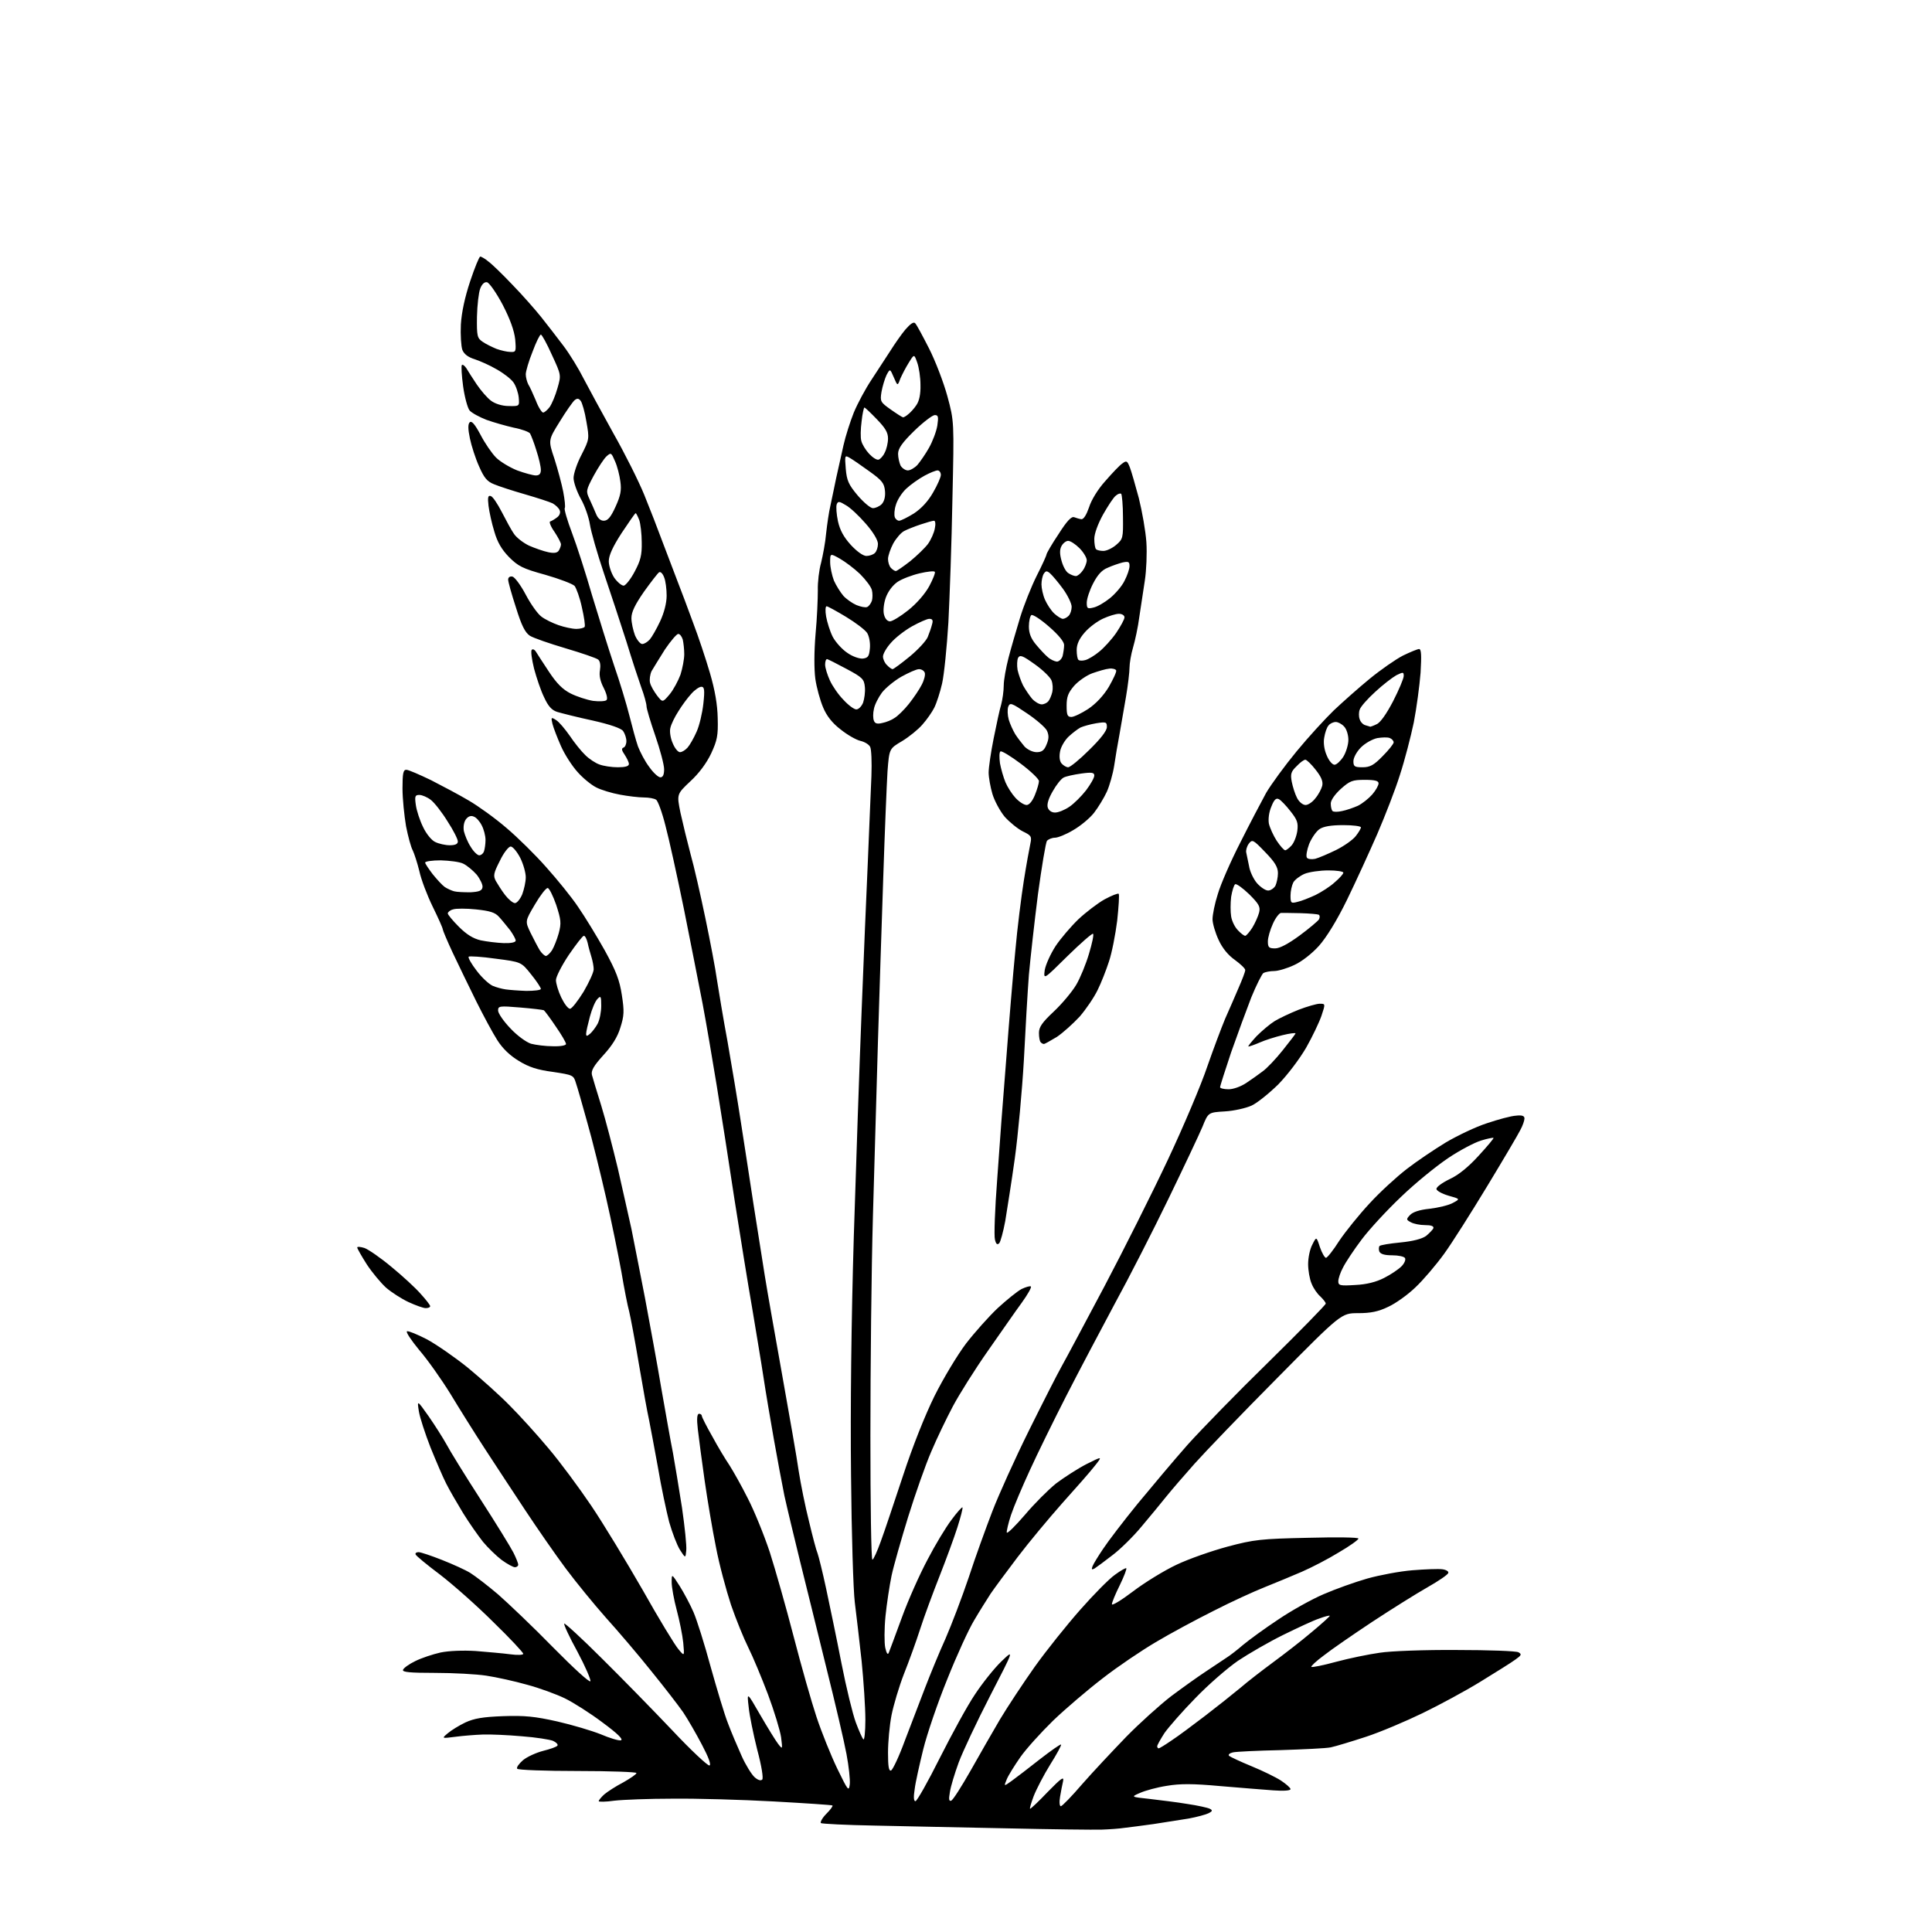<?xml version="1.0" encoding="UTF-8" standalone="no"?>
<svg 
  version="1.1" 
  xmlns="http://www.w3.org/2000/svg" 
  xmlns:xlink="http://www.w3.org/1999/xlink" 
  xmlns:svg="http://www.w3.org/2000/svg"
  xmlns:rdf="http://www.w3.org/1999/02/22-rdf-syntax-ns#"
  xmlns:cc="http://creativecommons.org/ns#"
  xmlns:dc="http://purl.org/dc/elements/1.1/"
  viewBox="0 0 768 768"
  width="768"
  height="768"
>
<style>svg {background-color: white; }</style>"
<path stroke="none" fill="black" fill-rule="evenodd" d="M438.0,727.3C435.0,727.4 418.1,727.2 400.5,726.8C382.9,726.4 359.2,726.0 347.8,725.7C336.4,725.5 326.7,725.0 326.3,724.7C326.0,724.3 326.9,722.6 328.5,721.0C330.1,719.4 331.2,717.9 330.9,717.7C330.7,717.5 320.1,716.8 307.5,716.1C294.9,715.4 276.9,714.9 267.5,715.0C258.1,715.0 247.7,715.4 244.2,715.8C240.8,716.3 238.0,716.3 238.0,716.0C238.0,715.6 239.0,714.4 240.2,713.3C241.5,712.2 244.9,710.0 247.8,708.5C250.6,706.9 253.0,705.3 253.0,704.8C253.0,704.4 242.5,704.0 229.6,704.0C216.6,704.0 205.9,703.6 205.6,703.1C205.2,702.6 206.3,701.1 207.9,699.7C209.6,698.3 213.2,696.7 215.9,696.0C218.7,695.3 221.3,694.4 221.6,693.9C221.9,693.4 221.1,692.6 219.8,692.0C218.5,691.5 213.0,690.6 207.5,690.2C202.0,689.7 195.0,689.4 192.0,689.5C189.0,689.6 184.0,690.0 181.0,690.4C175.5,691.1 175.5,691.1 178.0,689.0C179.4,687.8 182.5,685.9 185.0,684.7C188.5,683.1 191.9,682.5 200.0,682.2C208.5,681.9 212.6,682.3 221.5,684.3C227.6,685.7 235.3,688.0 238.8,689.4C242.3,690.9 245.9,692.0 246.8,691.8C247.9,691.5 245.6,689.2 239.5,684.7C234.6,681.0 227.8,676.7 224.5,675.1C221.2,673.5 214.4,671.0 209.5,669.7C204.6,668.3 197.3,666.7 193.3,666.1C189.4,665.5 180.2,665.0 173.0,665.0C162.9,665.0 159.9,664.7 160.2,663.8C160.4,663.1 162.6,661.5 165.1,660.3C167.5,659.1 172.0,657.6 175.1,656.9C178.5,656.2 184.1,656.0 189.1,656.3C193.7,656.7 199.9,657.2 202.8,657.6C205.7,658.0 208.0,657.9 208.0,657.4C208.0,656.9 202.7,651.2 196.2,644.9C189.8,638.5 180.2,630.0 175.0,626.0C169.8,622.1 165.3,618.4 165.2,617.9C165.0,617.4 165.5,617.0 166.4,617.0C167.2,617.0 171.4,618.4 175.7,620.1C180.0,621.8 185.1,624.1 187.0,625.3C188.9,626.5 193.9,630.3 198.0,633.8C202.1,637.4 212.0,646.8 219.9,654.9C227.9,663.0 234.4,669.0 234.7,668.3C234.9,667.6 232.6,662.3 229.5,656.5C226.3,650.7 224.0,645.7 224.3,645.4C224.5,645.1 231.3,651.3 239.2,659.2C247.2,667.1 259.8,680.0 267.3,687.9C274.7,695.8 281.4,702.0 282.0,701.8C282.8,701.6 281.7,698.6 279.0,693.5C276.7,689.1 273.4,683.4 271.6,680.7C269.8,678.1 264.1,670.7 258.9,664.3C253.8,657.9 245.6,648.3 240.9,643.1C236.2,637.8 229.0,629.0 224.9,623.5C220.8,618.0 213.6,607.6 208.9,600.5C204.2,593.4 196.9,582.3 192.8,576.0C188.7,569.7 182.5,559.8 179.0,554.0C175.4,548.2 169.9,540.4 166.6,536.6C163.4,532.7 161.2,529.4 161.8,529.2C162.4,529.0 166.0,530.5 169.7,532.4C173.4,534.4 180.8,539.5 186.0,543.7C191.2,548.0 198.7,554.7 202.6,558.7C206.6,562.7 213.5,570.3 218.0,575.7C222.6,581.1 230.2,591.4 235.0,598.5C239.8,605.6 249.0,620.8 255.5,632.1C261.9,643.5 268.3,654.0 269.7,655.6C272.1,658.5 272.1,658.5 271.6,653.0C271.3,650.0 270.1,644.1 269.0,640.0C267.9,635.9 267.0,630.9 267.0,629.0C267.0,625.5 267.0,625.5 270.2,630.5C271.9,633.2 274.4,637.9 275.7,640.9C277.0,643.9 280.1,653.7 282.5,662.6C285.0,671.5 288.0,681.6 289.4,685.1C290.7,688.6 293.2,694.4 294.8,698.0C296.4,701.6 298.8,705.4 299.9,706.4C301.2,707.6 302.4,708.0 303.0,707.4C303.5,706.9 302.8,702.2 301.0,695.5C299.5,689.5 297.9,681.8 297.6,678.5C296.9,672.5 296.9,672.5 302.2,681.7C305.1,686.7 308.3,691.9 309.3,693.2C311.1,695.5 311.1,695.5 310.5,690.6C310.1,687.9 307.8,680.3 305.3,673.6C302.8,667.0 299.3,658.6 297.5,655.0C295.7,651.4 292.6,643.8 290.6,638.0C288.7,632.2 285.9,621.9 284.6,615.0C283.2,608.1 281.2,596.2 280.1,588.5C279.0,580.8 277.8,571.7 277.4,568.2C276.9,563.9 277.1,562.0 277.9,562.0C278.5,562.0 279.0,562.4 279.0,562.9C279.0,563.3 280.9,567.1 283.2,571.1C285.4,575.2 288.5,580.3 290.0,582.5C291.4,584.7 294.7,590.5 297.2,595.5C299.8,600.5 303.7,610.1 306.0,617.0C308.2,623.9 312.5,639.0 315.5,650.6C318.5,662.2 322.6,676.6 324.6,682.6C326.6,688.6 330.3,697.8 332.8,703.0C337.1,711.8 337.4,712.3 337.8,709.3C338.0,707.5 337.4,702.1 336.5,697.3C335.6,692.4 332.0,677.0 328.5,663.0C325.1,649.0 320.3,629.9 318.0,620.5C315.7,611.1 312.9,599.5 311.8,594.5C310.8,589.5 308.9,579.4 307.6,572.0C306.3,564.6 304.4,553.5 303.5,547.5C302.6,541.5 300.5,529.1 299.0,520.0C297.4,510.9 294.3,491.6 292.0,477.0C289.8,462.4 286.6,441.9 284.9,431.5C283.2,421.1 280.7,406.4 279.3,399.0C277.9,391.6 274.5,374.7 271.9,361.5C269.2,348.3 265.9,333.3 264.5,328.1C263.2,322.9 261.5,318.3 260.8,317.9C260.1,317.4 257.9,317.0 255.9,317.0C254.0,317.0 249.7,316.5 246.5,315.9C243.2,315.3 238.9,314.0 237.0,313.0C235.0,312.0 231.6,309.2 229.6,306.9C227.5,304.6 224.5,300.0 223.0,296.6C221.5,293.2 220.0,289.3 219.6,287.7C219.0,285.1 219.1,285.0 221.0,286.2C222.2,286.9 224.6,289.8 226.5,292.5C228.3,295.2 231.1,298.7 232.7,300.2C234.2,301.7 236.8,303.4 238.3,303.9C239.9,304.5 243.1,305.0 245.6,305.0C248.5,305.0 250.0,304.6 250.0,303.7C250.0,303.0 249.2,301.4 248.3,300.0C247.1,298.3 247.0,297.5 247.8,297.2C248.5,297.0 249.0,295.8 249.0,294.6C249.0,293.4 248.4,291.6 247.7,290.6C246.9,289.5 242.6,288.0 235.5,286.4C229.4,285.1 223.2,283.5 221.5,283.0C219.3,282.3 217.9,280.7 216.3,277.2C215.0,274.6 213.3,269.5 212.3,265.8C211.4,262.1 210.9,258.7 211.4,258.3C211.8,257.9 212.5,258.2 213.0,259.0C213.5,259.8 215.8,263.4 218.2,267.0C221.3,271.7 223.7,274.1 226.9,275.7C229.3,276.9 233.3,278.2 235.7,278.6C238.1,278.9 240.6,278.8 241.1,278.3C241.6,277.8 241.2,275.9 240.0,273.5C238.6,270.8 238.1,268.5 238.5,266.4C238.8,264.5 238.6,262.9 237.8,262.2C237.1,261.6 231.2,259.6 224.8,257.7C218.4,255.8 212.0,253.6 210.6,252.7C208.7,251.4 207.3,248.6 205.1,241.5C203.4,236.3 202.0,231.3 202.0,230.4C202.0,229.5 202.7,229.0 203.7,229.2C204.6,229.4 207.0,232.6 209.0,236.4C211.0,240.2 213.8,244.1 215.2,245.1C216.6,246.2 219.7,247.7 222.0,248.5C224.3,249.3 227.5,250.0 229.1,250.0C230.6,250.0 232.1,249.6 232.4,249.2C232.7,248.7 232.2,245.3 231.3,241.4C230.5,237.6 229.1,233.8 228.4,232.9C227.6,232.1 222.4,230.1 216.8,228.5C207.7,226.0 206.0,225.1 202.3,221.4C199.4,218.4 197.7,215.5 196.5,211.3C195.5,208.1 194.5,203.5 194.2,201.1C193.8,197.7 194.0,196.8 195.1,197.2C195.9,197.4 197.8,200.3 199.5,203.6C201.2,206.9 203.3,210.8 204.3,212.2C205.3,213.7 208.0,215.8 210.3,216.9C212.6,217.9 216.0,219.1 217.9,219.5C220.2,220.0 221.5,219.8 222.1,218.9C222.6,218.1 223.0,217.0 223.0,216.4C223.0,215.8 221.8,213.5 220.4,211.4C218.9,209.3 218.2,207.4 218.7,207.3C219.3,207.1 220.5,206.4 221.4,205.7C222.4,205.0 222.9,203.8 222.5,202.9C222.2,202.0 220.9,200.8 219.7,200.1C218.5,199.5 213.5,197.9 208.7,196.5C203.8,195.1 198.3,193.3 196.4,192.5C193.6,191.4 192.4,189.9 190.4,185.3C189.0,182.2 187.4,177.2 186.8,174.3C186.0,170.5 186.0,168.6 186.7,167.9C187.5,167.1 188.8,168.7 191.0,172.8C192.7,176.1 195.5,180.2 197.2,181.9C198.8,183.5 202.6,185.8 205.6,187.0C208.6,188.1 212.0,189.0 213.0,189.0C214.4,189.0 215.0,188.3 215.0,186.8C215.0,185.5 214.2,182.0 213.2,179.0C212.3,176.0 211.1,173.0 210.7,172.3C210.3,171.7 207.4,170.6 204.2,170.0C201.1,169.3 196.2,167.9 193.4,166.9C190.6,165.8 187.6,164.2 186.7,163.2C185.9,162.3 184.7,157.9 184.1,153.6C183.5,149.2 183.3,145.4 183.6,145.1C184.0,144.8 184.7,145.4 185.4,146.4C186.0,147.4 187.8,150.3 189.5,152.8C191.2,155.3 193.7,158.2 195.2,159.3C196.8,160.5 199.6,161.4 202.2,161.4C206.5,161.5 206.5,161.5 206.2,158.0C206.0,156.1 205.1,153.4 204.1,152.0C203.1,150.6 200.1,148.3 197.4,146.8C194.7,145.2 190.8,143.5 188.7,142.8C186.1,142.0 184.5,140.8 183.8,139.1C183.3,137.7 183.0,133.1 183.2,129.0C183.5,124.1 184.8,118.1 186.9,111.8C188.7,106.4 190.5,102.0 190.9,102.0C191.4,102.0 192.9,102.9 194.2,104.0C195.6,105.0 199.9,109.2 203.7,113.2C207.6,117.2 212.7,123.0 215.1,126.0C217.5,129.0 221.5,134.2 224.0,137.5C226.5,140.8 230.1,146.7 232.0,150.5C234.0,154.3 239.3,164.1 243.8,172.2C248.4,180.3 253.9,191.3 256.1,196.7C258.3,202.1 261.6,210.6 263.4,215.5C265.3,220.4 267.9,227.4 269.3,231.0C270.7,234.6 273.5,242.0 275.5,247.5C277.6,253.0 280.6,262.0 282.2,267.5C284.2,274.3 285.2,280.1 285.3,285.5C285.5,292.4 285.1,294.3 282.7,299.5C280.9,303.3 277.9,307.4 274.4,310.6C269.0,315.7 269.0,315.7 270.5,323.1C271.4,327.2 273.2,334.6 274.5,339.5C275.9,344.4 278.5,355.9 280.4,365.0C282.3,374.1 284.4,385.1 285.0,389.5C285.7,393.9 287.5,404.9 289.2,414.0C290.8,423.1 293.2,437.5 294.5,446.0C295.8,454.5 298.1,469.1 299.5,478.5C301.0,487.9 303.0,500.7 304.0,507.0C305.0,513.3 308.2,531.3 311.0,547.0C313.8,562.7 316.8,579.7 317.5,584.8C318.3,589.9 320.1,598.9 321.6,604.8C323.0,610.7 324.5,616.4 325.0,617.5C325.4,618.6 327.0,624.9 328.4,631.5C329.8,638.1 332.6,651.4 334.5,661.2C336.4,670.9 339.0,681.5 340.2,684.7C341.4,687.9 342.7,690.9 343.2,691.4C343.6,692.0 344.0,688.4 344.0,683.6C344.0,678.8 343.3,668.2 342.5,660.2C341.6,652.1 340.4,641.7 339.8,637.0C339.2,632.3 338.5,609.6 338.3,586.5C338.0,559.8 338.4,525.2 339.4,491.5C340.3,462.4 341.7,422.1 342.5,402.0C343.3,381.9 344.4,354.9 345.0,342.0C345.5,329.1 346.2,314.0 346.4,308.5C346.6,303.0 346.4,297.8 345.9,296.9C345.4,295.9 343.7,294.9 342.0,294.5C340.3,294.1 336.8,292.1 334.2,290.0C330.9,287.5 328.6,284.6 327.2,281.2C326.0,278.4 324.6,273.3 324.1,269.8C323.6,266.0 323.6,259.0 324.2,252.0C324.8,245.7 325.1,237.9 325.1,234.7C325.0,231.4 325.6,226.5 326.4,223.7C327.1,220.8 328.1,215.6 328.4,212.0C328.8,208.4 329.5,203.5 330.1,201.0C330.6,198.5 331.7,193.6 332.4,190.0C333.2,186.4 334.5,180.6 335.3,177.0C336.1,173.4 338.0,167.5 339.4,164.0C340.9,160.4 344.0,154.6 346.4,151.0C348.8,147.4 352.1,142.2 353.9,139.5C355.6,136.8 358.3,132.9 359.9,131.0C361.9,128.7 363.2,127.8 363.8,128.5C364.4,129.1 366.8,133.6 369.3,138.5C371.8,143.4 375.1,152.0 376.6,157.5C379.3,167.5 379.3,167.5 378.6,198.5C378.3,215.6 377.5,237.6 377.0,247.4C376.4,257.2 375.3,268.2 374.5,271.7C373.7,275.2 372.3,279.5 371.4,281.3C370.5,283.1 368.4,286.1 366.7,288.0C365.1,289.9 361.4,292.9 358.6,294.6C353.5,297.6 353.5,297.6 352.8,306.6C352.5,311.5 351.7,330.6 351.1,349.0C350.5,367.4 349.5,396.7 349.0,414.0C348.5,431.3 347.6,462.6 347.0,483.5C346.4,504.4 346.0,543.7 346.0,570.8C346.0,597.8 346.3,620.0 346.8,620.0C347.2,620.0 348.7,616.7 350.1,612.8C351.6,608.8 355.5,597.0 359.0,586.5C362.8,574.9 367.7,562.6 371.5,554.9C375.0,547.9 380.6,538.6 384.0,534.1C387.4,529.7 393.1,523.3 396.6,520.0C400.2,516.7 404.4,513.3 406.1,512.4C407.8,511.6 409.5,511.1 409.8,511.4C410.1,511.8 408.5,514.6 406.2,517.8C403.9,520.9 397.9,529.6 392.7,537.0C387.5,544.4 381.3,554.3 378.8,559.0C376.3,563.7 372.4,571.8 370.2,577.0C367.9,582.3 363.8,594.0 361.0,603.0C358.2,612.1 355.2,622.6 354.4,626.4C353.6,630.3 352.5,637.5 352.0,642.4C351.5,647.4 351.5,653.1 351.9,655.0C352.4,657.2 352.9,658.0 353.3,657.0C353.6,656.2 356.0,649.9 358.5,643.0C361.0,636.1 365.6,625.8 368.7,620.0C371.7,614.2 376.0,607.1 378.2,604.2C380.4,601.2 382.4,599.0 382.6,599.2C382.8,599.5 381.9,603.0 380.6,607.1C379.3,611.2 376.1,619.9 373.5,626.5C370.9,633.1 367.4,642.5 365.8,647.5C364.2,652.5 361.3,660.5 359.3,665.5C357.4,670.4 355.2,677.8 354.4,681.8C353.6,685.9 353.0,692.5 353.0,696.7C353.0,702.2 353.3,704.1 354.2,703.8C354.9,703.5 357.4,698.2 359.7,691.9C362.1,685.6 365.7,676.2 367.7,671.0C369.7,665.8 373.3,657.0 375.8,651.5C378.2,646.0 382.4,635.0 385.1,627.0C387.7,619.0 392.0,607.2 394.5,600.7C397.0,594.2 403.5,579.8 409.0,568.7C414.5,557.6 420.4,546.0 422.1,543.0C423.8,540.0 431.4,525.7 439.0,511.4C446.6,497.0 458.0,474.3 464.3,460.9C470.6,447.5 477.6,430.9 479.9,424.0C482.3,417.1 485.5,408.6 487.0,405.0C488.6,401.4 491.0,395.9 492.4,392.6C493.8,389.4 495.0,386.3 495.0,385.6C495.0,385.0 493.1,383.2 490.9,381.6C488.2,379.7 485.9,376.9 484.4,373.6C483.1,370.8 482.0,367.1 482.0,365.4C482.0,363.6 482.9,359.1 484.1,355.4C485.2,351.6 489.2,342.4 493.0,335.0C496.7,327.6 501.4,318.7 503.3,315.2C505.3,311.8 510.7,304.4 515.4,298.7C520.0,293.1 526.7,285.8 530.2,282.4C533.7,279.1 540.1,273.4 544.5,269.8C548.9,266.2 554.8,262.1 557.7,260.6C560.6,259.2 563.5,258.0 564.1,258.0C565.0,258.0 565.1,260.5 564.7,267.4C564.3,272.6 563.1,281.5 562.0,287.2C560.8,292.9 558.4,302.2 556.5,308.0C554.7,313.8 550.6,324.3 547.5,331.5C544.4,338.6 539.0,350.4 535.5,357.6C531.4,366.0 527.3,372.6 524.3,376.0C521.5,379.1 517.4,382.3 514.5,383.6C511.8,384.9 508.1,386.0 506.5,386.0C504.9,386.0 502.9,386.4 502.2,386.8C501.6,387.3 499.4,391.6 497.4,396.5C495.5,401.4 491.9,411.2 489.4,418.3C487.0,425.5 485.0,431.7 485.0,432.2C485.0,432.6 486.5,433.0 488.4,433.0C490.3,433.0 493.3,431.9 495.4,430.5C497.4,429.2 500.3,427.1 501.9,425.9C503.6,424.7 507.2,420.9 509.9,417.5C512.7,414.0 515.0,411.0 515.0,410.8C515.0,410.5 512.6,410.8 509.8,411.5C506.9,412.2 502.8,413.5 500.8,414.4C498.7,415.3 496.7,416.0 496.3,416.0C495.9,416.0 497.4,414.2 499.5,411.9C501.7,409.7 504.9,407.0 506.7,405.9C508.5,404.8 512.7,402.8 516.2,401.4C519.6,400.1 523.4,399.0 524.6,399.0C526.9,399.0 526.9,399.0 525.3,403.8C524.4,406.4 521.7,412.1 519.2,416.5C516.5,421.1 511.8,427.3 508.1,431.1C504.4,434.7 499.7,438.5 497.5,439.5C495.3,440.5 490.5,441.6 486.9,441.8C480.3,442.2 480.3,442.2 478.0,447.9C476.7,451.0 470.6,463.9 464.5,476.5C458.4,489.1 448.7,508.1 443.0,518.5C437.4,529.0 428.7,545.4 423.8,555.0C418.9,564.6 412.4,577.8 409.4,584.4C406.4,590.9 403.0,598.9 401.9,602.2C400.8,605.5 400.1,608.7 400.2,609.2C400.4,609.8 403.6,606.6 407.4,602.2C411.1,597.8 416.7,592.2 419.8,589.7C423.0,587.3 428.4,583.8 431.9,582.0C438.3,578.8 438.3,578.8 435.2,582.7C433.6,584.8 427.7,591.5 422.3,597.5C416.9,603.6 408.9,613.2 404.5,619.0C400.1,624.8 395.3,631.3 393.8,633.5C392.4,635.7 389.4,640.4 387.3,644.0C385.1,647.6 380.3,658.1 376.6,667.4C372.8,676.7 368.5,689.3 367.0,695.4C365.5,701.5 363.9,708.6 363.6,711.2C363.1,714.3 363.2,716.0 363.9,716.0C364.5,716.0 368.9,708.2 373.6,698.8C378.4,689.3 384.6,677.9 387.6,673.5C390.5,669.1 395.2,663.2 398.0,660.5C403.2,655.5 403.2,655.5 393.6,674.1C388.3,684.4 382.7,696.3 381.1,700.6C379.5,705.0 377.9,710.2 377.6,712.4C377.1,715.2 377.2,716.1 378.1,715.8C378.8,715.6 382.2,710.2 385.8,703.9C389.3,697.7 394.6,688.4 397.5,683.5C400.5,678.5 406.7,669.1 411.3,662.6C416.0,656.0 424.2,645.8 429.5,639.8C434.8,633.8 440.9,627.6 443.2,626.0C445.5,624.3 447.5,623.2 447.7,623.4C448.0,623.6 446.8,626.7 445.1,630.2C443.4,633.6 442.0,637.0 442.0,637.7C442.0,638.4 445.8,636.1 450.4,632.6C455.0,629.1 462.8,624.3 467.7,622.0C472.5,619.7 481.7,616.5 488.0,614.8C498.5,612.0 501.3,611.7 519.8,611.3C531.2,611.0 540.0,611.1 540.0,611.6C540.0,612.1 536.5,614.6 532.2,617.1C528.0,619.7 521.4,623.1 517.5,624.8C513.6,626.5 507.0,629.2 502.8,630.9C498.5,632.6 489.3,636.8 482.3,640.4C475.3,643.9 464.9,649.5 459.4,652.8C453.8,656.1 444.3,662.5 438.4,667.1C432.4,671.7 423.5,679.3 418.6,684.0C413.8,688.7 407.9,695.2 405.6,698.5C403.3,701.8 400.8,705.8 400.2,707.3C399.0,710.2 399.0,710.2 402.2,707.9C404.0,706.6 409.1,702.7 413.4,699.3C417.8,695.9 421.6,693.2 421.8,693.5C422.0,693.7 420.1,697.3 417.5,701.4C414.9,705.6 412.0,711.2 410.9,714.0C409.9,716.7 409.2,719.0 409.5,719.0C409.8,719.0 413.0,716.0 416.6,712.2C421.8,706.9 423.0,706.0 422.6,708.0C422.3,709.4 421.7,712.2 421.4,714.2C421.0,716.4 421.2,718.0 421.7,718.0C422.2,718.0 426.0,714.1 430.2,709.2C434.4,704.4 442.3,696.0 447.7,690.4C453.1,684.9 461.1,677.7 465.5,674.3C469.9,671.0 476.2,666.5 479.4,664.4C482.6,662.3 486.3,659.8 487.5,659.0C488.8,658.2 491.8,655.9 494.1,653.9C496.5,651.9 502.8,647.3 508.1,643.8C513.4,640.2 521.5,635.7 526.2,633.7C530.8,631.7 538.6,628.9 543.5,627.5C548.5,626.1 556.5,624.6 561.5,624.2C566.4,623.8 571.8,623.6 573.3,623.8C574.9,624.0 576.0,624.7 575.7,625.3C575.5,626.0 571.8,628.5 567.4,631.0C563.0,633.5 553.1,639.7 545.5,644.7C537.8,649.8 529.1,655.8 526.2,658.1C523.2,660.3 521.0,662.4 521.3,662.6C521.5,662.9 526.0,662.0 531.1,660.6C536.3,659.2 544.1,657.6 548.4,657.0C552.7,656.3 566.6,655.8 579.1,655.9C591.7,655.9 602.7,656.3 603.6,656.8C605.0,657.6 604.8,658.0 602.4,659.7C600.8,660.9 594.5,664.8 588.5,668.5C582.5,672.2 572.1,677.8 565.5,681.0C558.9,684.2 548.8,688.5 543.0,690.4C537.2,692.3 530.9,694.2 529.0,694.6C527.1,695.0 518.1,695.4 509.0,695.7C499.9,695.9 491.4,696.3 490.1,696.6C488.8,696.9 488.1,697.5 488.6,698.0C489.1,698.4 493.1,700.3 497.5,702.1C501.9,703.9 507.2,706.5 509.2,707.8C511.3,709.2 513.0,710.7 513.0,711.2C513.0,711.8 510.3,712.0 506.2,711.7C502.5,711.4 493.0,710.7 485.1,710.0C474.1,709.0 469.1,709.0 463.8,709.9C459.9,710.5 455.2,711.8 453.2,712.7C449.5,714.3 449.5,714.3 457.0,715.1C461.1,715.6 467.9,716.4 472.0,717.1C476.1,717.7 480.1,718.6 480.9,719.0C482.1,719.6 482.0,720.0 480.4,720.8C479.4,721.3 475.8,722.3 472.5,722.9C469.2,723.4 462.9,724.4 458.5,725.1C454.1,725.7 448.9,726.4 447.0,726.6C445.1,726.9 441.0,727.2 438.0,727.3zM460.6,695.0C460.9,695.0 463.2,693.6 465.8,691.8C468.4,690.1 474.3,685.7 479.0,682.1C483.7,678.5 490.0,673.5 493.0,671.0C496.0,668.4 502.0,663.8 506.2,660.7C510.4,657.6 517.3,652.3 521.4,648.8C525.5,645.4 528.8,642.4 528.6,642.3C528.4,642.1 526.5,642.6 524.4,643.4C522.2,644.1 515.8,647.1 510.1,649.9C504.4,652.7 496.3,657.4 492.1,660.2C487.9,663.1 480.3,669.7 475.2,675.0C470.1,680.2 464.6,686.5 462.9,688.9C461.3,691.4 460.0,693.7 460.0,694.2C460.0,694.6 460.3,695.0 460.6,695.0zM435.1,623.5C434.0,624.1 433.8,623.9 434.3,622.6C434.7,621.6 436.6,618.5 438.5,615.7C440.4,612.8 446.5,604.8 452.2,597.8C457.9,590.9 466.8,580.3 472.1,574.3C477.4,568.4 491.9,553.5 504.4,541.3C516.8,529.1 527.0,518.7 527.0,518.2C527.0,517.7 526.0,516.5 524.9,515.4C523.7,514.4 522.1,512.1 521.4,510.3C520.6,508.5 520.0,505.0 520.0,502.5C520.0,500.0 520.7,496.5 521.7,494.7C523.3,491.5 523.3,491.5 524.7,495.8C525.5,498.1 526.6,500.0 527.1,500.0C527.6,500.0 530.0,497.0 532.4,493.2C534.9,489.5 540.3,482.8 544.4,478.4C548.5,473.9 555.2,467.8 559.2,464.7C563.2,461.6 570.2,456.9 574.8,454.1C579.4,451.4 586.7,447.9 591.1,446.5C595.5,445.0 600.7,443.6 602.6,443.5C605.1,443.2 606.0,443.6 606.0,444.6C606.0,445.4 605.3,447.5 604.3,449.3C603.4,451.1 597.5,461.1 591.2,471.5C584.9,481.9 577.2,494.1 574.0,498.5C570.8,502.9 565.7,508.9 562.6,511.8C559.6,514.7 554.7,518.2 551.8,519.5C547.9,521.4 544.8,522.0 539.9,522.0C533.2,522.0 533.2,522.0 507.7,547.8C493.7,561.9 479.0,577.2 474.9,581.8C470.8,586.4 465.8,592.2 463.7,594.8C461.6,597.4 457.2,602.8 453.8,606.8C450.5,610.8 445.2,616.0 442.1,618.3C439.0,620.7 435.9,623.0 435.1,623.5zM204.7,623.0C204.0,623.0 201.6,621.7 199.4,620.1C197.3,618.5 193.9,615.2 192.0,612.9C190.1,610.5 186.5,605.4 184.1,601.5C181.8,597.7 178.7,592.4 177.4,589.8C176.1,587.3 173.3,580.7 171.1,575.3C169.0,569.9 166.9,563.5 166.5,561.0C165.8,556.5 165.8,556.5 170.4,563.0C172.9,566.6 176.0,571.5 177.4,574.0C178.7,576.5 184.8,586.4 191.0,596.0C197.2,605.6 203.1,615.2 204.1,617.2C205.1,619.2 206.0,621.4 206.0,622.0C206.0,622.5 205.4,623.0 204.7,623.0zM272.8,616.3C272.5,619.5 272.5,619.5 270.3,616.1C269.1,614.2 267.2,609.2 266.0,605.0C264.9,600.7 262.8,590.9 261.5,583.1C260.1,575.4 258.5,566.9 258.0,564.4C257.4,561.8 255.6,551.9 254.0,542.4C252.4,532.8 250.6,523.3 250.1,521.3C249.5,519.2 248.1,512.1 247.0,505.5C245.8,498.9 243.1,485.6 240.9,476.0C238.7,466.4 235.4,452.9 233.4,446.0C231.5,439.1 229.5,432.1 228.9,430.4C228.0,427.4 227.7,427.3 219.8,426.1C213.7,425.3 210.2,424.2 206.2,421.7C202.7,419.6 199.8,416.8 197.7,413.5C195.9,410.7 192.2,403.8 189.3,398.0C186.4,392.2 182.3,383.6 180.0,378.8C177.8,374.1 176.0,369.8 176.0,369.4C176.0,368.9 174.2,364.9 172.0,360.4C169.8,355.9 167.4,349.6 166.7,346.3C165.9,343.0 164.7,339.4 164.1,338.1C163.4,336.9 162.2,332.5 161.4,328.4C160.7,324.2 160.0,317.5 160.0,313.4C160.0,307.4 160.3,306.0 161.5,306.0C162.4,306.0 166.7,307.9 171.3,310.1C175.8,312.4 182.6,316.0 186.3,318.2C190.1,320.4 196.9,325.3 201.3,329.1C205.8,332.9 213.0,340.0 217.2,344.8C221.5,349.6 227.2,356.6 229.8,360.5C232.5,364.4 237.2,372.1 240.4,377.8C244.9,386.0 246.3,389.6 247.2,395.6C248.2,402.0 248.1,403.8 246.6,408.5C245.5,412.2 243.3,415.7 239.8,419.5C236.0,423.7 234.9,425.6 235.3,427.3C235.6,428.5 237.3,434.0 239.0,439.5C240.7,445.0 243.6,456.2 245.6,464.5C247.5,472.8 249.9,483.6 251.0,488.5C252.0,493.4 254.4,505.8 256.4,516.0C258.3,526.2 261.3,542.4 262.9,552.0C264.6,561.6 266.6,573.1 267.5,577.5C268.3,581.9 269.9,591.7 271.1,599.3C272.2,606.9 273.0,614.5 272.8,616.3zM169.2,520.0C168.3,520.0 165.2,518.9 162.4,517.6C159.6,516.3 155.6,513.7 153.5,511.9C151.4,510.0 147.9,505.8 145.8,502.6C143.7,499.3 142.0,496.3 142.0,495.9C142.0,495.5 143.3,495.6 144.9,496.1C146.5,496.7 151.3,500.0 155.6,503.6C160.0,507.2 165.2,512.0 167.2,514.3C169.3,516.6 171.0,518.8 171.0,519.2C171.0,519.7 170.2,520.0 169.2,520.0zM538.8,510.8C543.2,510.6 547.1,509.6 550.2,508.0C552.8,506.7 555.9,504.6 557.1,503.4C558.3,502.2 558.9,500.7 558.5,500.1C558.2,499.5 555.9,499.0 553.4,499.0C550.3,499.0 548.8,498.5 548.3,497.5C548.0,496.6 548.1,495.6 548.4,495.3C548.8,494.9 552.5,494.3 556.7,493.9C561.7,493.4 565.2,492.5 566.9,491.3C568.2,490.2 569.6,488.8 569.8,488.2C570.0,487.4 568.9,487.0 566.5,487.0C564.5,487.0 562.0,486.5 560.9,485.9C559.0,484.9 558.9,484.7 560.5,483.0C561.6,481.8 564.3,480.9 568.3,480.5C571.7,480.1 575.9,479.1 577.5,478.2C580.5,476.6 580.5,476.6 575.8,475.3C573.1,474.5 571.0,473.3 571.0,472.6C571.0,471.8 573.4,470.1 576.3,468.7C579.8,467.1 583.8,463.8 587.8,459.4C591.2,455.7 593.9,452.5 593.7,452.3C593.5,452.2 591.2,452.6 588.7,453.4C586.1,454.2 580.2,457.3 575.6,460.4C571.0,463.5 562.6,470.3 557.0,475.7C551.4,481.0 544.3,488.7 541.3,492.7C538.2,496.8 534.9,501.8 533.9,503.8C532.8,505.8 532.0,508.3 532.0,509.3C532.0,511.0 532.6,511.2 538.8,510.8zM397.2,494.2C396.4,495.0 395.9,494.5 395.5,492.7C395.1,491.3 395.5,480.5 396.4,468.8C397.2,457.1 398.8,435.6 400.0,421.0C401.1,406.4 402.7,387.1 403.6,378.0C404.4,368.9 406.0,356.3 407.0,350.0C408.0,343.7 409.2,337.1 409.6,335.3C410.2,332.5 409.9,332.1 406.6,330.5C404.6,329.5 401.4,326.9 399.4,324.7C397.5,322.4 395.3,318.3 394.5,315.6C393.7,312.9 393.0,309.0 393.0,307.1C393.0,305.1 393.9,299.0 395.0,293.5C396.1,288.0 397.4,281.9 398.0,280.0C398.5,278.1 399.0,274.7 399.0,272.5C399.0,270.3 399.9,265.4 400.9,261.5C401.9,257.6 404.0,250.5 405.5,245.5C407.0,240.6 410.0,233.1 412.1,228.9C414.3,224.6 416.0,220.8 416.0,220.4C416.0,220.0 418.1,216.3 420.8,212.3C424.1,207.1 425.9,205.2 427.0,205.6C427.8,205.9 429.1,206.3 429.9,206.4C430.8,206.4 431.9,204.6 432.9,201.7C433.8,198.8 436.4,194.5 439.4,191.2C442.1,188.1 445.1,184.9 446.2,184.2C447.8,183.0 448.1,183.2 449.1,185.7C449.7,187.2 451.3,192.8 452.7,198.0C454.0,203.2 455.4,211.1 455.7,215.5C456.0,219.9 455.7,226.8 455.1,230.7C454.5,234.7 453.5,241.3 452.9,245.2C452.4,249.2 451.2,254.7 450.4,257.4C449.6,260.1 449.0,263.7 449.0,265.4C449.0,267.1 448.4,272.3 447.6,277.0C446.8,281.7 445.6,288.4 445.0,292.0C444.3,295.6 443.4,301.1 442.9,304.4C442.4,307.6 441.1,312.2 440.0,314.7C438.9,317.1 436.6,320.9 434.9,323.1C433.2,325.3 429.4,328.4 426.6,330.0C423.8,331.7 420.5,333.0 419.4,333.0C418.2,333.0 416.8,333.6 416.2,334.2C415.7,334.9 414.1,344.5 412.6,355.5C411.2,366.5 409.6,380.9 409.0,387.5C408.5,394.1 407.6,409.4 407.0,421.5C406.3,433.6 404.7,451.1 403.4,460.5C402.1,469.9 400.3,481.0 399.6,485.4C398.8,489.7 397.7,493.7 397.2,494.2zM219.8,415.9C222.7,416.0 225.0,415.6 225.0,415.0C225.0,414.4 223.2,411.3 220.9,408.0C218.7,404.7 216.5,401.8 216.2,401.6C215.8,401.4 211.6,400.9 206.8,400.5C198.5,399.8 198.0,399.9 198.0,401.7C198.0,402.8 200.2,406.0 202.9,408.8C205.6,411.7 209.2,414.3 211.1,414.9C213.0,415.4 216.9,415.9 219.8,415.9zM415.0,415.0C414.6,415.0 414.0,414.7 413.7,414.3C413.3,414.0 413.0,412.3 413.0,410.6C413.0,408.3 414.2,406.5 418.9,402.1C422.2,399.0 426.2,394.2 427.8,391.5C429.4,388.8 431.7,383.2 432.9,379.1C434.1,375.1 434.9,371.5 434.5,371.2C434.2,370.9 429.6,374.9 424.3,380.1C414.8,389.5 414.8,389.5 415.3,385.6C415.7,383.4 417.6,379.2 419.6,376.1C421.6,373.1 425.7,368.3 428.7,365.4C431.7,362.6 436.4,359.0 439.1,357.5C441.9,356.0 444.4,355.0 444.7,355.3C445.0,355.6 444.7,360.4 444.1,366.0C443.4,371.5 442.0,378.8 440.8,382.3C439.7,385.7 437.7,390.8 436.3,393.6C434.9,396.5 431.7,401.2 429.2,404.1C426.6,406.9 422.5,410.6 420.1,412.2C417.6,413.7 415.3,415.0 415.0,415.0zM234.6,410.9C235.4,410.2 236.8,408.4 237.6,406.9C238.4,405.3 239.0,402.2 239.0,399.8C239.0,396.0 238.8,395.7 237.5,397.1C236.6,398.0 235.3,401.1 234.5,404.1C233.7,407.1 233.0,410.1 233.0,410.9C233.0,412.0 233.3,412.0 234.6,410.9zM226.6,401.0C227.3,401.0 229.7,397.9 232.0,394.2C234.2,390.4 236.0,386.5 236.0,385.3C236.0,384.2 235.6,382.0 235.1,380.4C234.6,378.8 233.9,376.3 233.6,374.8C233.2,373.2 232.6,372.0 232.1,372.0C231.6,372.0 229.0,375.4 226.1,379.6C223.3,383.8 221.0,388.3 221.0,389.6C221.0,390.9 221.9,394.0 223.1,396.5C224.3,399.0 225.8,401.0 226.6,401.0zM209.2,393.9C212.4,393.9 215.0,393.6 215.0,393.1C215.0,392.6 213.3,390.0 211.1,387.3C207.2,382.4 207.2,382.4 197.1,381.1C191.5,380.3 186.6,380.0 186.3,380.3C186.0,380.7 187.4,383.2 189.5,385.9C191.6,388.7 194.5,391.3 195.9,391.9C197.3,392.5 199.6,393.1 201.0,393.3C202.4,393.5 206.1,393.8 209.2,393.9zM217.0,380.0C217.5,380.0 218.6,379.0 219.4,377.8C220.2,376.5 221.4,373.5 222.1,371.0C223.2,366.9 223.0,365.6 221.1,359.7C219.8,356.0 218.3,353.0 217.7,353.0C217.0,353.0 214.7,356.0 212.6,359.6C208.7,366.2 208.7,366.2 210.9,370.8C212.2,373.4 213.8,376.5 214.6,377.8C215.4,379.0 216.5,380.0 217.0,380.0zM506.9,377.0C508.7,377.0 512.1,375.2 516.6,371.9C520.4,369.1 523.8,366.2 524.3,365.5C524.7,364.7 524.7,363.9 524.2,363.6C523.8,363.4 520.5,363.1 517.0,363.0C513.4,362.9 509.9,362.9 509.2,362.9C508.5,363.0 507.0,364.9 506.0,367.2C504.9,369.6 504.0,372.7 504.0,374.2C504.0,376.6 504.4,377.0 506.9,377.0zM200.2,374.9C203.1,375.0 205.0,374.6 205.0,373.9C205.0,373.3 204.0,371.5 202.8,369.8C201.5,368.2 199.6,365.8 198.4,364.5C196.8,362.7 194.8,362.1 189.2,361.5C185.4,361.1 181.2,361.1 180.1,361.5C178.9,361.8 178.0,362.6 178.0,363.1C178.0,363.6 180.0,366.0 182.4,368.4C185.5,371.5 188.1,373.1 191.1,373.8C193.5,374.3 197.6,374.8 200.2,374.9zM495.0,372.0C495.4,372.0 496.7,370.5 497.8,368.8C498.9,367.0 500.1,364.3 500.5,362.8C501.1,360.5 500.5,359.4 496.6,355.5C494.0,353.0 491.5,351.2 491.0,351.5C490.5,351.8 489.8,354.1 489.4,356.5C489.1,359.0 489.1,362.5 489.4,364.3C489.7,366.2 490.9,368.6 492.1,369.8C493.2,371.0 494.5,372.0 495.0,372.0zM204.7,359.0C205.5,359.0 206.8,357.4 207.6,355.5C208.3,353.6 209.0,350.6 209.0,348.7C209.0,346.9 208.0,343.4 206.8,341.0C205.5,338.5 203.8,336.5 203.0,336.5C202.2,336.5 200.2,339.0 198.7,342.2C196.2,347.1 196.0,348.1 197.1,350.2C197.8,351.4 199.4,354.0 200.8,355.8C202.1,357.5 203.9,359.0 204.7,359.0zM515.8,358.5C517.3,358.2 520.5,356.9 522.9,355.8C525.3,354.6 528.8,352.4 530.6,350.7C532.5,349.1 534.0,347.4 534.0,346.9C534.0,346.4 531.3,346.0 528.0,346.0C524.7,346.0 520.4,346.6 518.5,347.4C516.7,348.2 514.7,349.7 514.1,350.8C513.5,352.0 513.0,354.3 513.0,356.0C513.0,359.0 513.2,359.2 515.8,358.5zM187.0,354.7C190.4,354.5 191.6,354.1 191.8,352.7C192.0,351.8 190.9,349.5 189.5,347.7C188.0,346.0 185.6,344.0 184.1,343.3C182.7,342.6 178.7,342.1 175.2,342.0C171.8,342.0 169.0,342.4 169.0,342.9C169.0,343.3 170.4,345.4 172.0,347.5C173.7,349.6 175.8,351.9 176.8,352.6C177.7,353.2 179.4,354.0 180.5,354.3C181.6,354.6 184.5,354.7 187.0,354.7zM504.1,354.0C505.1,354.0 506.4,353.1 507.0,352.1C507.5,351.0 508.0,348.8 508.0,347.1C508.0,344.7 506.8,342.7 502.9,338.7C498.1,333.7 497.8,333.6 496.4,335.4C495.6,336.5 495.2,338.1 495.4,338.9C495.6,339.8 496.1,342.2 496.5,344.2C496.8,346.3 498.2,349.3 499.6,351.0C501.0,352.6 503.0,354.0 504.1,354.0zM522.8,341.4C524.3,341.0 528.0,339.4 531.1,337.9C534.3,336.3 537.7,333.9 538.9,332.4C540.1,330.9 541.0,329.3 541.0,328.9C541.0,328.4 537.8,328.0 534.0,328.0C529.2,328.0 526.1,328.5 524.5,329.6C523.2,330.5 521.4,333.1 520.4,335.5C519.5,337.9 519.1,340.3 519.5,340.9C519.8,341.5 521.3,341.7 522.8,341.4zM190.5,340.0C191.2,340.0 192.1,339.3 192.4,338.4C192.7,337.5 193.0,335.5 193.0,333.9C193.0,332.2 192.3,329.6 191.5,328.1C190.7,326.5 189.3,324.9 188.3,324.6C187.2,324.1 186.1,324.5 185.2,325.7C184.4,326.8 184.1,328.7 184.4,330.4C184.8,332.0 185.9,334.8 187.1,336.6C188.2,338.5 189.8,340.0 190.5,340.0zM510.9,338.0C511.3,338.0 512.5,337.1 513.4,336.1C514.4,335.0 515.4,332.4 515.7,330.3C516.1,327.1 515.7,325.9 513.0,322.5C511.3,320.3 509.2,318.1 508.4,317.7C507.3,317.1 506.5,317.8 505.4,320.6C504.4,322.9 504.1,325.6 504.4,327.4C504.8,329.1 506.2,332.2 507.5,334.2C508.9,336.3 510.4,338.0 510.9,338.0zM178.8,336.0C181.0,336.0 182.0,335.5 182.0,334.5C182.0,333.6 180.2,330.0 177.9,326.5C175.7,322.9 172.7,319.1 171.3,318.0C169.9,316.9 167.8,316.0 166.7,316.0C165.0,316.0 164.8,316.5 165.3,320.0C165.6,322.2 166.9,326.2 168.2,328.8C169.4,331.4 171.6,334.1 173.0,334.7C174.4,335.4 177.0,336.0 178.8,336.0zM419.4,323.0C420.7,323.0 423.2,322.0 425.1,320.7C426.9,319.5 429.9,316.5 431.7,314.2C433.5,311.8 435.0,309.2 435.0,308.3C435.0,307.1 434.1,306.9 429.8,307.5C426.9,307.9 423.7,308.6 422.8,309.1C421.8,309.6 419.9,312.0 418.5,314.5C416.8,317.4 416.1,319.7 416.5,321.0C416.9,322.2 418.0,323.0 419.4,323.0zM533.5,322.4C535.1,322.1 538.0,321.1 539.8,320.3C541.6,319.4 544.1,317.4 545.5,315.8C546.9,314.2 548.0,312.2 548.0,311.4C548.0,310.4 546.6,310.0 542.5,310.0C537.6,310.0 536.6,310.4 533.0,313.6C530.6,315.8 529.0,318.1 529.0,319.4C529.0,320.7 529.3,322.0 529.7,322.4C530.1,322.8 531.8,322.8 533.5,322.4zM408.1,320.0C409.1,320.0 410.4,318.5 411.4,316.0C412.3,313.8 413.0,311.3 413.0,310.5C413.0,309.7 409.8,306.6 405.8,303.6C401.8,300.6 398.2,298.4 397.7,298.7C397.2,299.0 397.2,301.1 397.5,303.4C397.9,305.6 398.9,309.1 399.7,311.0C400.5,312.9 402.3,315.7 403.7,317.2C405.2,318.8 407.1,320.0 408.1,320.0zM519.0,320.0C520.0,320.0 521.8,318.8 522.9,317.3C524.1,315.9 525.3,313.6 525.6,312.4C526.0,310.7 525.3,308.9 523.0,306.0C521.3,303.8 519.4,302.0 518.9,302.0C518.3,302.0 516.8,303.1 515.4,304.6C513.2,306.7 512.9,307.7 513.5,310.8C513.9,312.8 514.8,315.7 515.6,317.2C516.4,318.8 517.9,320.0 519.0,320.0zM262.5,309.0C263.5,309.0 264.0,308.0 264.0,305.8C264.0,304.0 262.4,298.0 260.5,292.5C258.6,287.0 257.0,281.7 257.0,280.7C257.0,279.8 256.1,276.4 254.9,273.2C253.8,270.1 251.1,261.9 249.0,255.0C246.8,248.1 242.8,236.0 240.1,228.0C237.4,220.0 234.9,211.2 234.5,208.5C234.1,205.8 232.5,201.1 230.9,198.3C229.3,195.4 228.0,191.7 228.0,190.0C228.0,188.3 229.4,184.1 231.2,180.7C234.3,174.6 234.3,174.4 233.1,167.6C232.5,163.8 231.4,160.0 230.8,159.3C230.0,158.3 229.4,158.3 228.4,159.1C227.7,159.7 225.0,163.5 222.5,167.6C217.9,175.0 217.9,175.0 220.4,182.4C221.7,186.5 223.3,192.4 223.9,195.5C224.5,198.7 224.8,201.6 224.5,202.0C224.2,202.4 225.5,206.9 227.4,211.9C229.3,216.9 232.9,228.1 235.4,236.8C238.0,245.4 241.9,257.9 244.1,264.5C246.4,271.1 249.1,280.1 250.2,284.5C251.3,288.9 252.8,294.4 253.6,296.7C254.5,299.0 256.4,302.7 258.1,304.9C259.7,307.2 261.7,309.0 262.5,309.0zM424.6,305.0C425.4,305.0 429.2,301.9 433.0,298.1C437.5,293.7 440.0,290.5 440.0,289.0C440.0,287.0 439.7,286.9 435.8,287.5C433.4,287.9 430.6,288.7 429.5,289.2C428.4,289.8 426.3,291.4 424.8,292.8C423.3,294.2 421.7,296.9 421.4,298.7C421.0,300.7 421.2,302.6 422.0,303.5C422.7,304.3 423.9,305.0 424.6,305.0zM541.6,305.0C544.6,305.0 546.1,304.2 549.6,300.6C552.0,298.2 554.0,295.7 554.0,295.1C554.0,294.5 553.3,293.7 552.5,293.4C551.7,293.0 549.4,293.1 547.5,293.4C545.6,293.8 542.7,295.4 541.0,297.1C539.3,298.8 538.0,301.2 538.0,302.6C538.0,304.7 538.5,305.0 541.6,305.0zM530.5,304.0C531.3,304.0 532.9,302.5 534.0,300.8C535.1,299.0 536.0,296.0 536.0,294.1C536.0,292.2 535.3,289.8 534.3,288.8C533.4,287.8 531.9,287.0 531.0,287.0C530.0,287.0 528.7,287.6 528.1,288.4C527.4,289.2 526.7,291.3 526.4,293.2C526.0,295.2 526.4,298.1 527.4,300.3C528.2,302.3 529.6,304.0 530.5,304.0zM270.3,299.0C271.1,299.0 272.4,298.2 273.3,297.2C274.2,296.2 275.8,293.4 276.9,290.9C278.0,288.5 279.2,283.4 279.6,279.7C280.2,274.2 280.0,273.0 278.8,273.0C278.0,273.0 276.2,274.2 274.8,275.8C273.4,277.3 271.1,280.4 269.7,282.7C268.2,285.0 266.8,287.9 266.5,289.3C266.1,290.6 266.5,293.4 267.4,295.4C268.2,297.4 269.5,299.0 270.3,299.0zM412.1,299.0C414.1,299.0 415.1,298.3 416.0,296.0C417.0,293.7 417.0,292.3 416.2,290.5C415.6,289.2 412.0,286.1 408.3,283.6C402.1,279.4 401.5,279.2 400.8,280.9C400.4,282.0 400.5,284.3 401.0,286.1C401.5,287.8 402.7,290.4 403.6,291.9C404.5,293.3 406.2,295.5 407.3,296.8C408.5,298.0 410.5,299.0 412.1,299.0zM544.7,288.9C544.8,288.9 546.0,288.5 547.2,287.9C548.7,287.3 551.2,283.7 553.8,278.7C556.1,274.2 558.0,269.7 558.0,268.7C558.0,267.1 557.8,267.1 555.1,268.4C553.5,269.3 549.7,272.2 546.7,275.0C543.6,277.8 540.8,281.0 540.5,282.1C540.1,283.1 540.1,284.9 540.5,285.9C540.8,287.0 541.9,288.1 542.8,288.3C543.7,288.6 544.6,288.8 544.7,288.9zM350.7,287.4C352.3,287.1 354.5,286.2 355.6,285.4C356.8,284.7 359.4,282.2 361.3,279.8C363.2,277.4 365.5,274.0 366.4,272.2C367.4,270.3 367.9,268.2 367.6,267.4C367.3,266.6 366.3,266.0 365.3,266.0C364.3,266.0 361.2,267.4 358.3,269.0C355.5,270.6 352.0,273.5 350.6,275.3C349.2,277.2 347.7,280.1 347.4,281.8C347.0,283.5 347.0,285.6 347.4,286.5C347.8,287.6 348.7,287.9 350.7,287.4zM425.9,285.0C426.9,285.0 430.0,283.5 432.6,281.8C435.7,279.7 438.7,276.5 440.8,273.0C442.5,270.0 443.9,267.1 443.7,266.5C443.5,266.0 442.2,265.6 440.9,265.8C439.6,265.9 436.6,266.8 434.3,267.6C432.0,268.4 428.7,270.7 427.0,272.6C424.6,275.4 424.0,277.0 424.0,280.5C424.0,284.2 424.3,285.0 425.9,285.0zM340.4,282.0C341.3,282.0 342.5,280.8 343.1,279.3C343.6,277.8 344.0,275.1 343.8,273.1C343.5,270.0 342.9,269.3 336.5,265.9C332.6,263.8 329.2,262.1 328.8,262.0C328.3,262.0 328.0,263.0 328.0,264.2C328.0,265.5 328.9,268.3 329.9,270.5C330.9,272.7 333.3,276.2 335.3,278.2C337.2,280.3 339.5,282.0 340.4,282.0zM414.1,280.0C415.0,280.0 416.2,279.4 416.7,278.8C417.3,278.1 418.0,276.4 418.3,275.1C418.6,273.8 418.5,271.8 418.0,270.5C417.5,269.2 414.5,266.3 411.4,264.1C406.5,260.6 405.5,260.2 404.7,261.5C404.3,262.4 404.2,264.5 404.5,266.3C404.9,268.1 405.9,270.9 406.7,272.5C407.6,274.1 409.2,276.5 410.3,277.8C411.4,279.0 413.1,280.0 414.1,280.0zM266.2,276.0C267.7,274.2 269.6,270.6 270.5,268.2C271.3,265.7 272.0,262.0 272.0,260.1C272.0,258.1 271.7,255.5 271.4,254.2C271.0,253.0 270.3,252.0 269.6,252.0C269.0,252.0 266.6,254.8 264.3,258.2C262.1,261.7 259.7,265.6 259.0,266.8C258.4,268.1 258.1,270.2 258.4,271.4C258.7,272.7 260.0,274.9 261.2,276.5C263.4,279.3 263.4,279.3 266.2,276.0zM354.8,266.0C355.2,266.0 358.3,263.7 361.6,261.0C365.0,258.2 368.2,254.7 368.8,253.2C369.4,251.7 370.2,249.5 370.5,248.2C371.0,246.6 370.7,246.0 369.4,246.0C368.5,246.0 365.4,247.4 362.5,249.0C359.5,250.7 355.8,253.6 354.1,255.6C352.4,257.5 351.0,259.9 351.0,261.0C351.0,262.0 351.7,263.6 352.6,264.4C353.4,265.3 354.5,266.0 354.8,266.0zM420.1,263.0C421.0,263.0 422.0,262.0 422.4,260.8C422.7,259.5 423.0,257.6 423.0,256.4C423.0,255.1 420.8,252.4 417.0,249.1C413.7,246.2 410.6,244.2 410.0,244.5C409.5,244.8 409.0,246.9 409.0,249.0C409.0,251.7 409.8,253.8 411.8,256.2C413.3,258.0 415.4,260.3 416.5,261.2C417.6,262.2 419.2,262.9 420.1,263.0zM431.4,262.4C432.6,262.1 435.1,260.6 436.9,259.1C438.8,257.6 441.9,254.2 443.7,251.6C445.5,248.9 447.0,246.2 447.0,245.4C447.0,244.6 446.0,244.0 444.8,244.0C443.5,244.0 440.7,244.9 438.5,245.9C436.3,246.9 433.0,249.3 431.2,251.4C429.0,253.9 428.0,256.1 428.0,258.4C428.0,260.2 428.3,262.0 428.7,262.3C429.1,262.7 430.3,262.7 431.4,262.4zM343.0,261.8C345.1,261.5 345.5,260.9 345.8,257.7C346.0,255.5 345.5,252.9 344.7,251.6C343.8,250.3 340.1,247.5 336.3,245.2C332.5,242.9 329.0,241.0 328.6,241.0C328.1,241.0 328.0,242.8 328.4,245.1C328.8,247.3 329.9,250.9 331.0,253.1C332.1,255.2 334.7,258.1 336.8,259.5C338.9,261.0 341.6,261.9 343.0,261.8zM255.3,256.0C256.1,256.0 257.4,255.2 258.3,254.2C259.1,253.3 261.0,250.0 262.4,247.0C264.0,243.6 265.0,239.7 265.0,236.8C265.0,234.2 264.6,230.9 264.0,229.5C263.5,228.1 262.6,227.1 262.0,227.5C261.5,227.8 258.8,231.3 256.0,235.2C252.4,240.4 251.0,243.3 251.0,245.7C251.0,247.6 251.7,250.6 252.4,252.5C253.2,254.4 254.5,256.0 255.3,256.0zM353.8,247.0C354.7,247.0 358.0,245.0 361.0,242.6C364.4,239.9 367.7,236.1 369.4,233.0C370.9,230.2 371.9,227.6 371.6,227.3C371.3,226.9 368.6,227.2 365.6,227.9C362.6,228.6 358.6,230.1 356.8,231.3C354.8,232.7 353.0,235.1 352.1,237.6C351.3,239.9 351.0,242.8 351.4,244.3C351.8,245.9 352.7,247.0 353.8,247.0zM422.5,246.0C423.1,246.0 424.1,245.5 424.8,244.8C425.5,244.1 426.0,242.5 426.0,241.2C426.0,239.9 424.4,236.6 422.5,234.0C420.6,231.4 418.3,228.7 417.4,227.9C416.1,226.8 415.7,226.9 414.9,228.1C414.4,228.9 414.0,230.8 414.0,232.3C414.0,233.8 414.6,236.6 415.4,238.4C416.2,240.2 417.8,242.7 419.1,243.9C420.3,245.0 421.9,246.0 422.5,246.0zM344.7,241.3C345.4,241.0 346.2,239.9 346.6,238.8C346.9,237.7 346.9,235.8 346.6,234.6C346.3,233.3 344.2,230.5 341.9,228.2C339.6,226.0 336.0,223.3 333.9,222.1C330.0,219.9 330.0,219.9 330.0,223.5C330.0,225.4 330.7,228.7 331.5,230.8C332.4,232.8 334.1,235.5 335.3,236.9C336.5,238.2 338.8,239.8 340.4,240.5C342.1,241.2 344.0,241.6 344.7,241.3zM434.7,241.5C436.2,241.2 439.1,239.5 441.2,237.8C443.3,236.1 446.0,233.0 447.0,230.9C448.1,228.8 449.0,226.2 449.0,225.0C449.0,223.3 448.6,223.1 446.2,223.6C444.7,224.0 442.0,224.9 440.3,225.7C438.0,226.6 436.3,228.5 434.5,232.0C433.1,234.7 432.0,238.1 432.0,239.6C432.0,241.9 432.3,242.1 434.7,241.5zM248.0,232.8C248.8,232.6 250.8,230.1 252.3,227.2C254.6,222.9 255.2,220.7 255.1,215.6C255.1,212.2 254.6,208.1 254.1,206.7C253.5,205.2 252.9,204.0 252.7,204.0C252.4,204.0 250.0,207.6 247.1,211.9C243.6,217.3 242.0,220.8 242.0,223.1C242.0,224.9 243.0,227.9 244.2,229.7C245.5,231.5 247.2,232.9 248.0,232.8zM427.7,229.0C428.3,229.0 429.6,228.0 430.4,226.8C431.3,225.6 432.0,223.7 432.0,222.7C432.0,221.7 430.7,219.5 429.1,217.9C427.5,216.3 425.5,215.0 424.6,215.0C423.8,215.0 422.6,215.9 422.0,217.0C421.2,218.4 421.2,220.2 422.0,223.0C422.6,225.2 423.8,227.4 424.8,227.9C425.7,228.5 427.0,229.0 427.7,229.0zM356.1,227.0C356.5,227.0 359.1,225.2 361.8,223.1C364.5,220.9 367.7,217.8 368.9,216.2C370.1,214.5 371.3,211.8 371.6,210.1C372.0,208.3 371.8,207.0 371.3,207.0C370.7,207.0 368.3,207.7 365.9,208.5C363.5,209.3 360.5,210.5 359.4,211.1C358.2,211.7 356.3,213.9 355.1,216.0C354.0,218.1 353.0,220.9 353.0,222.2C353.0,223.5 353.5,225.1 354.2,225.8C354.9,226.5 355.7,227.0 356.1,227.0zM344.4,221.0C345.6,221.0 347.1,220.5 347.8,219.8C348.5,219.1 349.0,217.5 349.0,216.2C349.0,214.7 347.1,211.5 344.1,208.1C341.4,205.0 337.9,201.7 336.2,200.8C333.6,199.2 333.1,199.2 332.6,200.5C332.3,201.4 332.5,204.4 333.1,207.2C333.9,210.8 335.4,213.5 338.2,216.6C340.6,219.2 343.1,221.0 344.4,221.0zM438.6,219.0C439.9,219.0 442.2,217.9 443.7,216.6C446.4,214.3 446.5,213.8 446.4,205.6C446.4,200.8 446.0,196.7 445.7,196.3C445.3,196.0 444.4,196.3 443.6,197.0C442.7,197.6 440.5,201.0 438.5,204.5C436.4,208.3 435.0,212.2 435.0,214.2C435.0,216.1 435.3,218.0 435.7,218.3C436.0,218.7 437.4,219.0 438.6,219.0zM240.0,207.0C241.6,207.0 242.8,205.6 244.7,201.4C246.7,197.0 247.1,194.9 246.6,191.4C246.3,189.0 245.4,185.4 244.5,183.4C243.0,179.9 242.9,179.8 241.1,181.4C240.1,182.3 237.8,185.8 236.0,189.1C232.9,194.9 232.9,195.3 234.3,198.3C235.1,200.1 236.3,202.7 236.9,204.2C237.6,206.0 238.7,207.0 240.0,207.0zM357.4,207.0C358.1,207.0 360.7,205.7 363.3,204.1C366.3,202.1 368.9,199.3 370.9,195.8C372.6,192.9 374.0,189.7 374.0,188.8C374.0,187.8 373.4,187.0 372.7,187.0C372.0,187.0 369.7,187.9 367.5,189.1C365.3,190.3 362.0,192.6 360.2,194.3C358.4,196.0 356.6,198.9 356.1,200.8C355.5,202.6 355.4,204.8 355.7,205.6C356.0,206.4 356.8,207.0 357.4,207.0zM347.0,202.0C348.0,202.0 349.6,201.3 350.5,200.4C351.5,199.3 352.0,197.5 351.8,195.2C351.5,192.1 350.7,191.0 345.5,187.3C342.2,184.9 338.7,182.5 337.6,181.9C335.8,180.9 335.8,181.1 336.2,186.3C336.6,191.0 337.3,192.6 340.9,196.9C343.3,199.7 346.0,202.0 347.0,202.0zM360.9,187.0C361.8,187.0 363.6,186.0 364.7,184.8C365.8,183.5 367.9,180.5 369.3,178.0C370.7,175.5 372.2,171.6 372.6,169.2C373.1,165.7 373.0,165.0 371.6,165.0C370.7,165.0 367.0,167.8 363.4,171.3C358.6,176.0 357.0,178.3 357.0,180.4C357.0,181.9 357.5,184.0 358.0,185.1C358.6,186.1 359.9,187.0 360.9,187.0zM349.3,182.7C349.9,182.5 351.1,181.3 351.7,179.9C352.4,178.6 353.0,176.1 353.0,174.3C353.0,171.9 351.9,170.1 348.5,166.6C346.1,164.1 343.9,162.0 343.6,162.0C343.4,162.0 342.8,164.5 342.5,167.5C342.1,170.5 342.0,174.0 342.4,175.3C342.7,176.6 344.1,178.9 345.5,180.4C346.9,181.9 348.6,183.0 349.3,182.7zM359.0,165.9C359.3,165.9 360.2,165.4 361.0,164.7C361.9,164.0 363.4,162.4 364.3,161.0C365.4,159.4 366.0,156.7 365.9,153.0C365.9,150.0 365.3,146.0 364.6,144.1C363.4,140.7 363.4,140.7 361.3,144.1C360.1,146.0 358.6,148.9 357.9,150.5C356.8,153.5 356.8,153.5 355.3,150.0C353.8,146.5 353.8,146.5 352.4,149.1C351.7,150.6 350.8,153.6 350.4,155.8C349.8,159.6 350.0,159.9 354.1,162.8C356.5,164.5 358.7,165.9 359.0,165.9zM215.9,164.0C216.4,164.0 217.6,163.0 218.5,161.8C219.4,160.5 220.8,157.2 221.6,154.3C223.1,149.1 223.1,149.1 219.4,141.1C217.4,136.6 215.4,133.0 215.0,133.0C214.6,133.0 213.1,136.0 211.7,139.8C210.2,143.5 209.0,147.6 209.0,148.8C209.0,150.0 209.5,151.8 210.0,152.8C210.6,153.7 211.9,156.6 213.0,159.2C214.0,161.9 215.4,164.0 215.9,164.0zM202.9,139.9C205.1,140.0 205.2,139.8 204.8,134.9C204.4,131.4 202.8,126.9 199.8,121.1C197.3,116.4 194.5,112.4 193.6,112.2C192.6,112.0 191.6,112.9 190.9,114.7C190.3,116.2 189.7,121.3 189.6,125.9C189.5,133.7 189.7,134.4 191.9,135.9C193.2,136.8 195.7,138.0 197.4,138.7C199.1,139.3 201.6,139.9 202.9,139.9z" />

</svg>